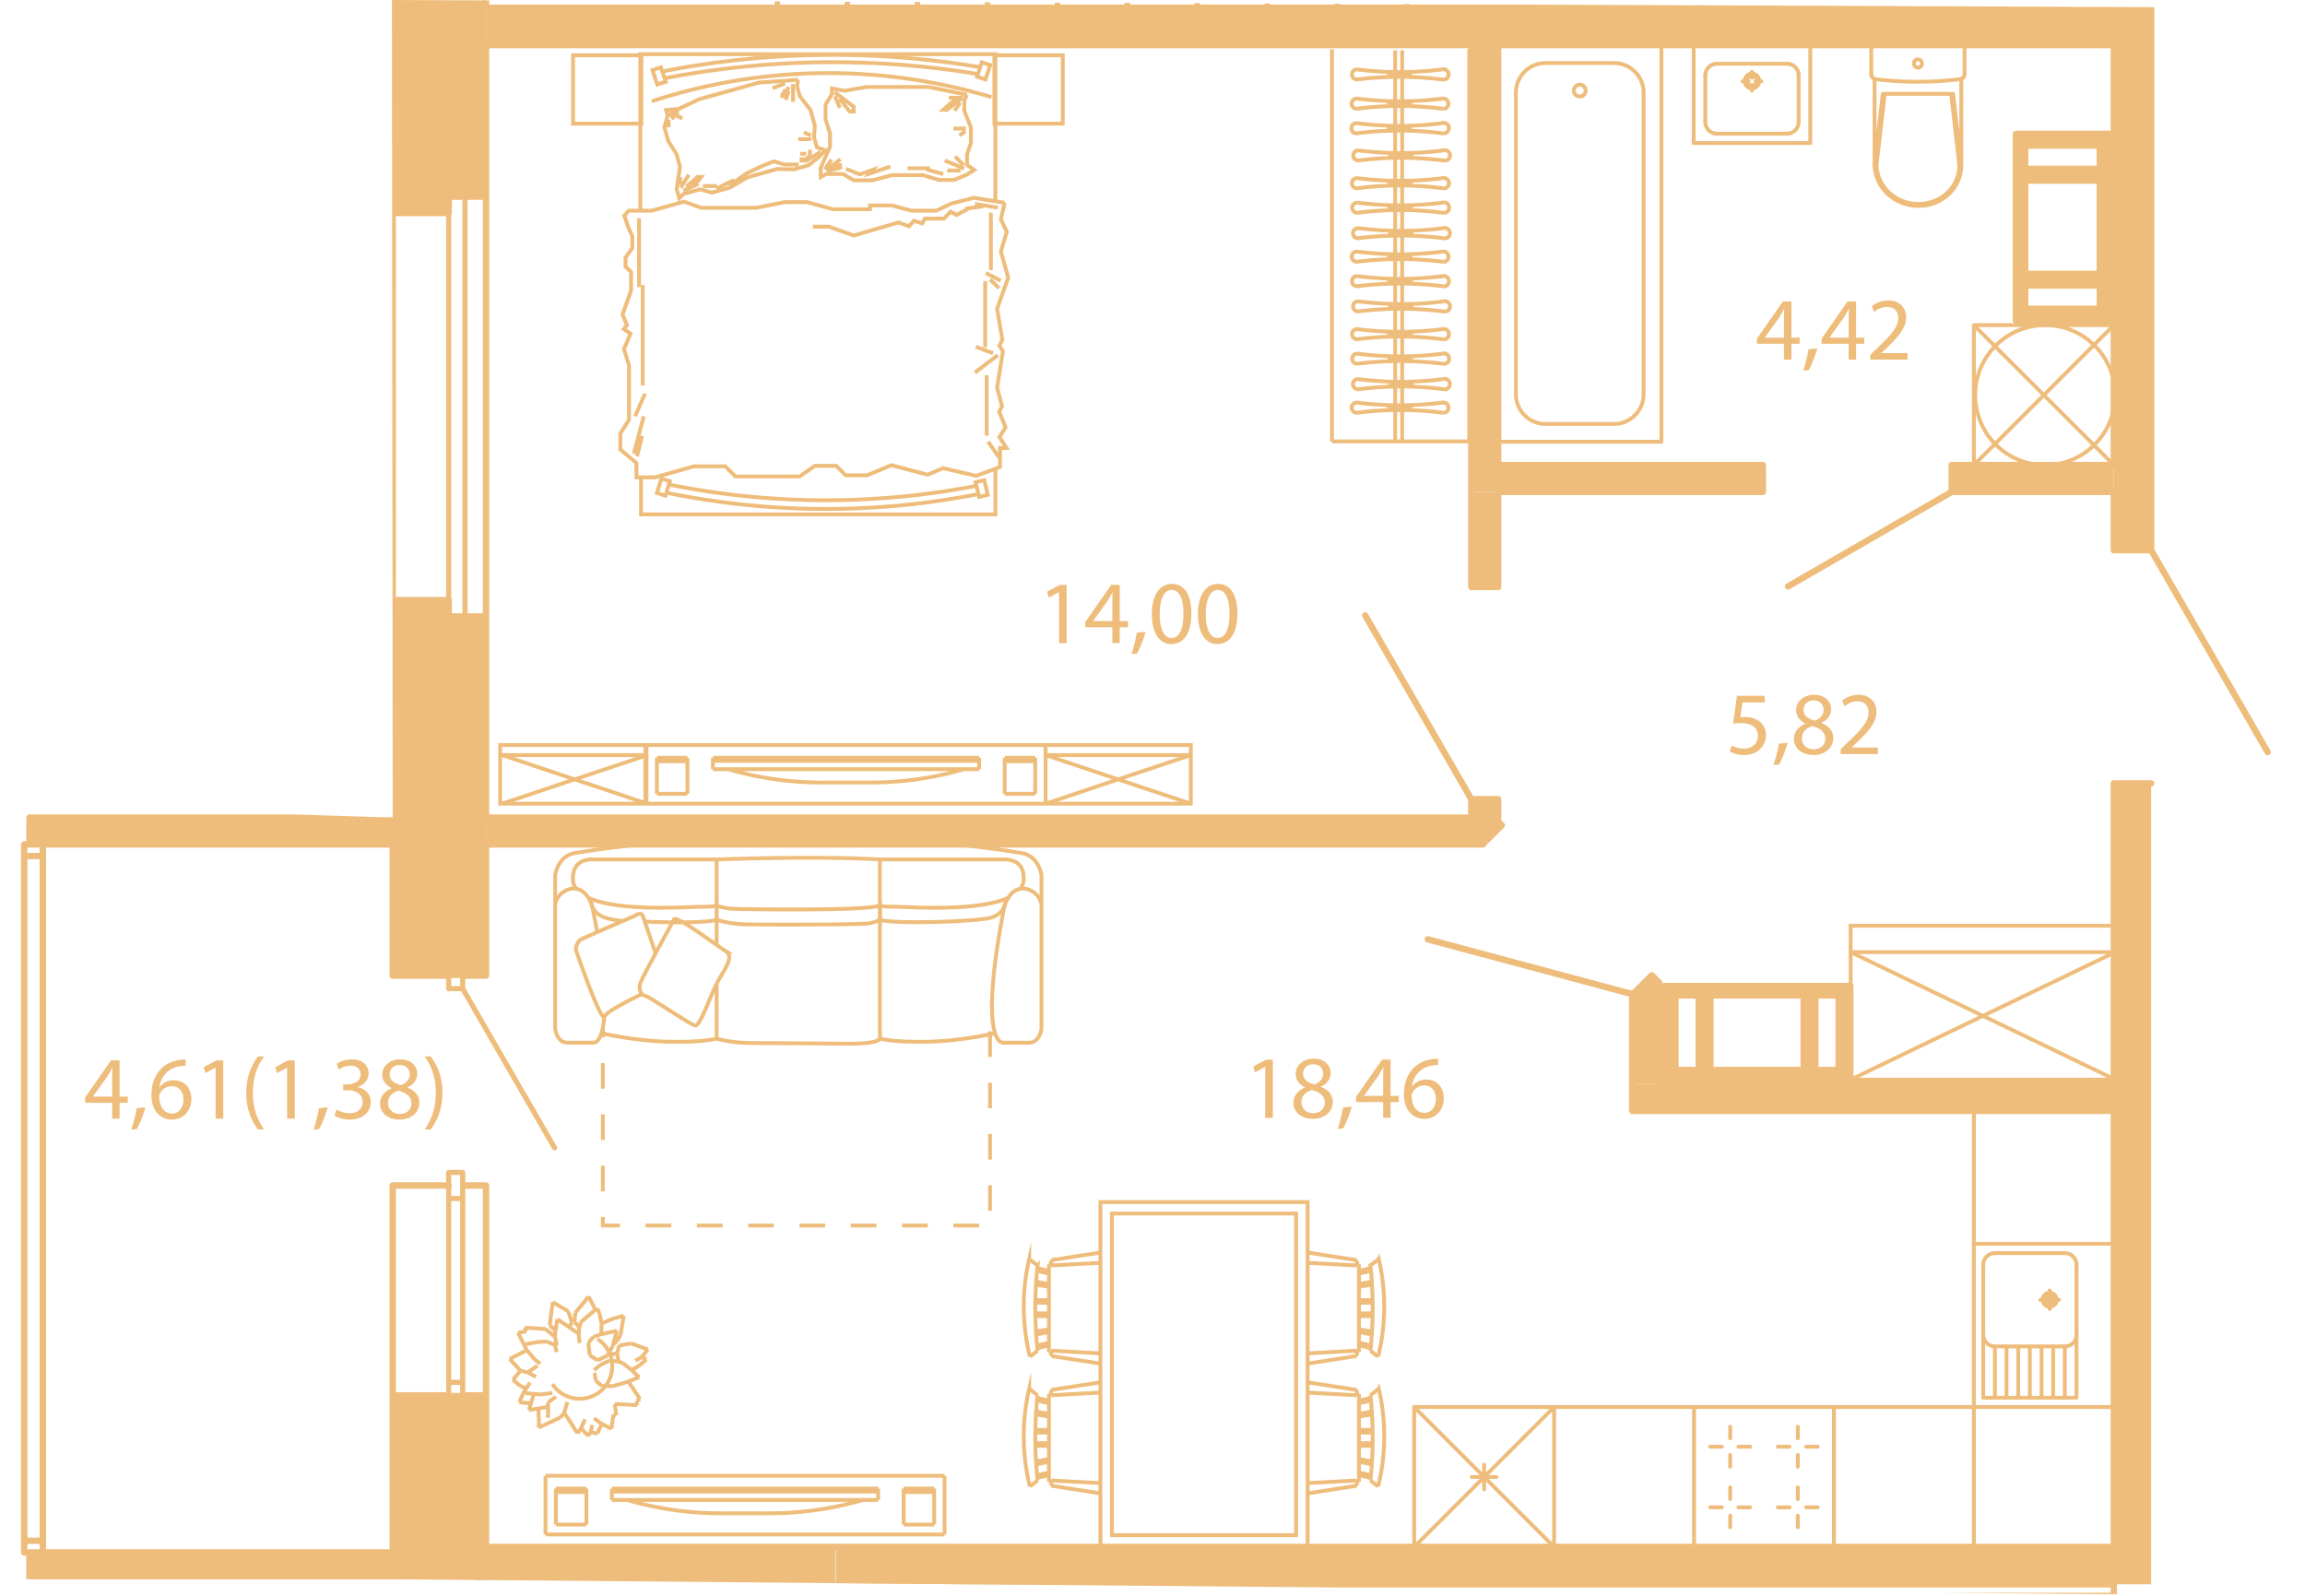 <svg version="1.1" xmlns="http://www.w3.org/2000/svg" xmlns:xlink="http://www.w3.org/1999/xlink" viewBox="0 217.323 89.871 62.224"><path fill-rule="evenodd" clip-rule="evenodd" fill="none" d="m15.281 217.323 74.59.302v61.922l-74.56-.65H0v-30.191l15.312.494z"></path><path fill-rule="evenodd" clip-rule="evenodd" fill="none" d="M18.949 219.08h63.468v58.558H18.949l-3.985.213H1.672v-27.605H18.95z"></path><clipPath id="a"><path fill-rule="evenodd" clip-rule="evenodd" fill="none" d="m15.281 217.323 74.59.302v61.922l-74.56-.65H0v-30.191l15.312.494z"></path></clipPath><g clip-path="url(#a)"><path fill-rule="evenodd" clip-rule="evenodd" fill="#eebd7b" d="M77.9 279.093h4.517v-1.455H32.588v1.455h15.338zm-14.942 1.909h19.459v-1.455H32.588v1.455h29.325zm20.914-1.909v-31.226h-1.455v31.226h1.455m0-40.319v-21.149h-1.455v21.15h1.455zm-26.059 11.472v-.008l.599-.599v-1.156h-1.046v1.763h.447m-.447-10.038h1.046v-3.707h-1.046v3.707zM77.9 219.08h4.517v-1.455H18.949v1.455h28.977zm-29.974 31.166h9.44V249.2H18.95v1.046zM77.9 260.634h4.517v-1.045H63.64v1.045zm-10.623-43.009v-1.356h-1.045v1.356h1.045m-1.045-13.267h1.045v-10.374h-1.045v10.374z"></path><path fill-rule="evenodd" clip-rule="evenodd" fill="#eebd7b" d="M64.687 259.589v-3.956l-.284-.284-.762.717v3.523zm-7.321-23.088h1.046v-17.413h-1.046v6.941zm20.534 0h4.517v-1.046h-6.32v1.046h1.804m-9.169 0v-1.046h-10.32v1.046h10.32zm13.503-6.683v-7.275h-3.637v7.275h3.637m-.364-.455h-2.91v-.91h2.91v.91M78.961 228v-3.637h2.91V228h-2.91m2.91-4.092h-2.91v-.909h2.91v.91zm-17.002 35.499h7.274v-3.637H64.87v3.637m.455-.364v-2.91h.909v2.91h-.91m5.002 0h-3.638v-2.91h3.638v2.91m1.364 0h-.91v-2.91h.91v2.91zm-54.195 19.853v-1.045H1.15v1.045h16.227zm-1.695-28.65h1.695V249.2H1.15v1.046h14.254zm-.488-37.068v12.449h2.182l.036-.636h1.42v-11.222h-1.456v-.591z"></path><path fill-rule="evenodd" clip-rule="evenodd" fill="#eebd7b" d="M15.312 255.36v-14.639h2.21l.036.637h1.391v14.003zm0 16.368h3.637v9.604h-3.637z"></path><path fill-rule="evenodd" clip-rule="evenodd" fill="#eebd7b" d="M18.494 277.638h14.073v3.637H18.494z"></path><path fill="none" stroke="#eebd7b" stroke-width=".25" stroke-linecap="round" stroke-linejoin="round" stroke-miterlimit="10" d="m83.872 238.774 4.546 7.875m-31.052 1.834-4.137-7.166m10.435 14.772-7.993-2.142m20.426-17.446-6.378 3.683"></path><path fill="none" stroke="#eebd7b" stroke-width=".2" stroke-linecap="round" stroke-linejoin="round" stroke-miterlimit="10" d="M18.04 271.728h-.546m.546-16.368h-.546m0 8.693h.546m0 0v-1.018m0 0h-.546m0 0v1.018m0 7.166h.546m0 0v.509m0 0h-.546m0 0v-.51m0-15.348h.546m0 0v-.51m0 0h-.546m0 0v.51m.546 0 3.582 6.205m-4.128 1.978v7.166m.546 0v-7.166m.09-39.063v16.368m-.636-16.368v16.368m0 0h.636m-.636-16.368h.636"></path><path fill="none" stroke="#eebd7b" stroke-width=".15" stroke-linecap="round" stroke-linejoin="round" stroke-miterlimit="10" d="M80.507 269.818a.455.455 0 0 0 .455-.454m-3.637 0c0 .25.204.454.455.454m0-3.637a.455.455 0 0 0-.455.455m3.637 0a.455.455 0 0 0-.455-.455"></path><path fill="none" stroke="#eebd7b" stroke-width=".15" stroke-linecap="round" stroke-linejoin="round" stroke-miterlimit="10" d="M82.417 272.182H76.96v-6.365h5.456m-4.182 6.001v-2m.455 2v-2m.454 2v-2m.455 2v-2m.455 2v-2"></path><path fill="none" stroke="#eebd7b" stroke-width=".15" stroke-linecap="round" stroke-linejoin="round" stroke-miterlimit="10" d="M80.507 271.818v-2H77.78v2"></path><path fill="none" stroke="#eebd7b" stroke-width=".15" stroke-linecap="round" stroke-linejoin="round" stroke-miterlimit="10" d="M77.325 269.366v2.452h3.637v-2.448m0-2.734v2.728m-3.637 0v-2.728m.455-.455h2.727M80.28 268h-.727m.363.363v-.727m0 .546a.182.182 0 1 0 0-.364.182.182 0 0 0 0 .364z"></path><path fill="none" stroke="#eebd7b" stroke-width=".15" stroke-linecap="round" stroke-linejoin="round" stroke-miterlimit="10" d="M79.916 268.272a.273.273 0 1 0 0-.546.273.273 0 0 0 0 .546zm-6.788-47.862a13.552 13.552 0 0 0 3.3 0m-3.3 0a.19.19 0 0 1-.168-.19m.129 3.529a1.544 1.544 0 0 0 .187.712 1.615 1.615 0 0 0 .356.45 1.743 1.743 0 0 0 1.063.438 1.763 1.763 0 0 0 .853-.162 1.668 1.668 0 0 0 .47-.331 1.575 1.575 0 0 0 .41-.736c.022-.092.035-.186.04-.28.001-.033.002-.065.001-.098"></path><path fill="none" stroke="#eebd7b" stroke-width=".15" stroke-linecap="round" stroke-linejoin="round" stroke-miterlimit="10" d="M73.165 223.748a1.436 1.436 0 0 0 .043.325 1.503 1.503 0 0 0 .353.66 1.647 1.647 0 0 0 .88.504 1.703 1.703 0 0 0 1.127-.145 1.6 1.6 0 0 0 .428-.325 1.49 1.49 0 0 0 .356-.659 1.43 1.43 0 0 0 .039-.269c.001-.032.002-.064.001-.096m.205-3.523a.19.19 0 0 1-.169.19m-1.649-.772c.087 0 .157.072.157.16s-.07.161-.157.161-.157-.072-.157-.16.07-.161.157-.161zm-1.819.582v-1.14m3.637 0v1.14"></path><path fill="none" stroke="#eebd7b" stroke-width=".15" stroke-linecap="round" stroke-linejoin="round" stroke-miterlimit="10" d="M73.089 220.404v3.345l.32-2.766h2.74l.32 2.76m-3.304.006.32-2.766m2.908 2.759-.32-2.759m.397-.581v3.39M82.417 230H76.96v5.455m5.457 0L76.96 230m.001 5.455L82.417 230"></path><path fill="none" stroke="#eebd7b" stroke-width=".15" stroke-linecap="round" stroke-linejoin="round" stroke-miterlimit="10" d="M79.689 230a2.728 2.728 0 1 1 0 5.455 2.728 2.728 0 0 1 0-5.455zm-13.199-9.738c0-.25.204-.454.455-.454m0 2.728a.455.455 0 0 1-.455-.455m3.638-.001a.455.455 0 0 1-.455.456m0-2.728c.25 0 .455.203.455.454"></path><path fill="none" stroke="#eebd7b" stroke-width=".15" stroke-linecap="round" stroke-linejoin="round" stroke-miterlimit="10" d="M70.582 219.08v3.82h-4.546v-3.82m3.637.728h-2.728m-.455.454v1.819m.455.455h2.728m.455-.456v-1.818m-1.819.591v-.23m-.363-.133h.23m.133-.134v-.23m.133.364h.23"></path><path fill="none" stroke="#eebd7b" stroke-width=".15" stroke-linecap="round" stroke-linejoin="round" stroke-miterlimit="10" d="M68.03 220.49a.28.28 0 1 1 .559 0 .28.28 0 0 1-.56 0z"></path><path fill="none" stroke="#eebd7b" stroke-width=".15" stroke-linecap="round" stroke-linejoin="round" stroke-miterlimit="10" d="M68.11 220.49a.2.2 0 1 1 .399 0 .2.2 0 0 1-.4 0zm-3.333-1.402v15.458m-6.365-15.458h6.365m0 15.458h-6.365m3.182-13.46a.23.23 0 0 0 0-.462m0 0a.23.23 0 1 0 0 .462m2.49-.15c0-.638-.517-1.155-1.155-1.155m-2.669 0c-.638 0-1.155.517-1.155 1.155m3.825 12.917c.637 0 1.154-.517 1.154-1.155m-4.979 0c0 .638.517 1.155 1.154 1.155m.001 0h2.67m1.154-1.155v-11.762m-1.154-1.155h-2.67m-1.155 1.155v11.762m6.945 39.484h5.455v5.456m-5.455 0v-5.456m1.41 3.132v.455m0 .646v.455m-.779-.778h.455m.646 0h.455m1.859-.778v.455m0 .646v.455m.778-.778h-.455m-.646 0h-.455m-1.858-1.586v-.455m0-.646v-.455m-.779.778h.455m.646 0h.455m1.859.778v-.455m0-.646v-.455m.778.778h-.455m-.646 0h-.455m-14.18-1.546h5.456v5.456"></path><path fill="none" stroke="#eebd7b" stroke-width=".15" stroke-linecap="round" stroke-linejoin="round" stroke-miterlimit="10" d="M55.138 277.638v-5.456l5.456 5.456m-5.456 0 5.456-5.456m-2.728 3.21v-.964m.482.482h-.964m19.577-2.728h-5.456m5.456 4.638v-4.638m0 0v5.456m-10.911-5.456h-5.456m16.367-6.365v-5.183"></path><path fill="none" stroke="#eebd7b" stroke-width=".15" stroke-miterlimit="10" d="M24.965 225.537v-6.101H38.81v3.208m-1.067 2.826-.451.233-.227-.127-.262.27h-.743l-.105.188-.323-.105-.188.217-.413-.15-1.743.51-.97-.345h-.625m6.636-.796-.699.099m1.273-.048-.888-.14m.703 5.817-.672-.25m.86.326-.895.68m.517 2.694.413.6m.012-6.583-.348-.34m.412.049-.576-.3m-13.404 6.349-.2.8m.263-1.563-.387 1.452m.437-2.339-.387.887m.297-5.115v3.915m-.143-6.52v2.68m13.555 3.44v2.355m-.059-6.027v2.583m.222-5.251v2.242m.175-2.685v-2.528m-13.817 13.291v1.443h13.818v-1.78"></path><path fill="none" stroke="#eebd7b" stroke-width=".15" stroke-miterlimit="10" d="m39.172 225.23-1.202-.194-.871.223-.596.278h-.965l-.763-.205h-.853v.149h-1.45l-1.003-.278h-.872l-1.115.222h-2.14l-.668-.241-1.264.353h-.891l-.177.194.162.472.149.334v.46l-.264.366v.357l.217.208v.722l-.334.936.173.413-.126.15.264.184-.254.597.196.645v2.116l-.338.528v.626l.628.529v.56h.725l1.517-.43h1.22l.396.395h2.505l.593-.414h.833l.37.369h.833l.948-.393 1.412.37.601-.255 1.296.3.925-.345v-.74h.254l-.276-.431.24-.376-.25-.613.113-.206-.194-.739.228-1.4-.137-.228.115-.228-.207-1.205.437-1.22-.29-1.019.235-.763-.236-.491.151-.643m-13.106-3.24v.295m.151-.534.39.192m-.457-.247h.324m-.39.017.2.257m.238 2.541v-.276m.02.408.313-.504m-.094.458.437-.373h.143l-.105.145-.266.152m-.325.236.59-.265m.715.086h-.543m1.218-.239-.694.342m3.209-.943h-.562l-.408-.124-.495.2-.58.277-.66.475m3-1.246h-.237m.791-.077-.535.343h-.199v-.056h.18l.144-.133v-.238m.058-.41h-.515m.495-.144-.276-.123m-.732-1.902-.487.18m.628.115-.114.343m.114-.507-.152.364h-.096v-.057l.134-.201m.284-.217v.693m3.798 2.526-.817.272.12-.143-.5.175-.536-.217m3.27-.023h-.872m1.395.229-.664-.186m-3.706-.018.282-.147h.068v.102l-.526.138m.018-.07.518-.394m-.608.394.26-.383m.135-2.47.19.45m-.202-.608.741.562v.19h-.156l-.394-.504m4.9 1.269-.225.168m.247-.269h-.484m.27-1.011-.225.314m.315-.517-.607.484h-.145l.246-.225.349-.248h-.382m.461 2.841h-.518m.641-.202-.337-.348m.349.472-.754-.314"></path><path fill="none" stroke="#eebd7b" stroke-width=".15" stroke-miterlimit="10" d="m31.112 220.433-1.526.11-.892.25-1.429.397-.802.378-.489.043.06.214-.13.457.155.551.315.487.14.502-.085.551-.043.334.096.345.172-.17.635-.176.469.126.698-.194.683-.4.553-.156.608-.17.648.013.575-.158.408-.322.243-.262-.325-.115-.11-.395.03-.467-.166-.588-.42-.55-.106-.381.035-.254"></path><path fill="none" stroke="#eebd7b" stroke-width=".15" stroke-miterlimit="10" d="m37.7 221.017-1.498-.303h-2.41l-.874.15-.481-.093v.225l-.25.405v.571l.175.557v.52l-.23.508-.132.31v.356l.213-.115h.66l.416.246h.725l.767-.203h1.203l.621.187h.597l.48-.2.304-.185-.281-.2v-.41l.151-.443v-.608l-.256-.642v-.4l.1-.233"></path><path fill="none" stroke="#eebd7b" stroke-width=".15" stroke-miterlimit="10" d="M25.41 221.273a22.102 22.102 0 0 1 13.251-.163m-13.047 15.438.172-.564.331.1-.171.565zm12.762-.504-.337.08.137.573.336-.081zM25.44 220.058l.33-.11.187.561-.33.11zm13.17-.198-.329-.108-.187.561.329.107z"></path><path fill="none" stroke="#eebd7b" stroke-width=".15" stroke-miterlimit="10" d="M38.073 236.264a30.868 30.868 0 0 1-11.995-.05"></path><path fill="none" stroke="#eebd7b" stroke-width=".15" stroke-miterlimit="10" d="M38.149 236.585a30.786 30.786 0 0 1-12.168-.052m-.069-16.158a34.738 34.738 0 0 1 12.216-.165"></path><path fill="none" stroke="#eebd7b" stroke-width=".15" stroke-miterlimit="10" d="M25.824 220.108a34.68 34.68 0 0 1 12.392-.166m-15.873-.463h2.664v2.664h-2.664zm16.429 0h2.665v2.664h-2.665zm-10.975 27.51h10.381m-10.381.324h10.381m0-.444v.444m-10.381 0v-.444m6.003.964h-1.625m-4.378-.964h10.381m-11.376 1.404h-1.19m0 0v-1.404m0 0h1.19m0 0v1.404m-1.19-1.269h1.19m-1.594 1.654h15.56m-15.56-2.288h15.56m-15.56 2.288v-2.288m8.592 1.463c1.29.013 2.573-.164 3.788-.52m-9.201 0a13.07 13.07 0 0 0 3.788.52m6.998.44h1.189m0 0v-1.404m0 0h-1.189m0 0v1.404m1.189-1.269h-1.189m1.594 1.654v-2.288m0 .001h5.662v2.287h-5.662zm0 .392h5.662m-5.662 0 5.662 1.895m0-1.895-5.662 1.895m-21.19-1.895 5.662 1.895m.001-1.895-5.663 1.895m-.076-2.288h5.662v2.288h-5.662zm0 .393h5.662m29.508-12.229v-15.249m-.274 15.25v-15.25m1.831 8.808a.205.205 0 0 1 .257.13.205.205 0 0 1-.128.256.285.285 0 0 1-.065.01m-3.364-.007a13.265 13.265 0 0 1 3.364.007m-3.364-.007a.196.196 0 0 1-.213-.176.196.196 0 0 1 .176-.216h.033m3.304.003a13.354 13.354 0 0 1-3.304-.003"></path><path fill="none" stroke="#eebd7b" stroke-width=".15" stroke-miterlimit="10" d="M55.006 228.277c0 .029-.188.05-.42.05-.232 0-.42-.021-.42-.05 0-.03.188-.054.42-.054.232 0 .42.024.42.054m1.211-1.141a.204.204 0 0 1 .128.387.213.213 0 0 1-.063.01"></path><path fill="none" stroke="#eebd7b" stroke-width=".15" stroke-miterlimit="10" d="M52.917 227.527a13.351 13.351 0 0 1 3.365.005m-3.365-.005a.197.197 0 0 1-.214-.18.199.199 0 0 1 .21-.214"></path><path fill="none" stroke="#eebd7b" stroke-width=".15" stroke-miterlimit="10" d="M56.217 227.136a13.197 13.197 0 0 1-3.305-.003"></path><path fill="none" stroke="#eebd7b" stroke-width=".15" stroke-miterlimit="10" d="M54.995 227.32c0 .03-.188.054-.42.054-.232 0-.421-.025-.421-.053 0-.029.189-.054.421-.054.232 0 .42.025.42.054m1.271-1.101a.202.202 0 0 1 .256.13.202.202 0 0 1-.192.267m-3.363-.006a13.238 13.238 0 0 1 3.363.006m-3.363-.006a.199.199 0 0 1-.215-.18.2.2 0 0 1 .21-.213m3.304.002a13.235 13.235 0 0 1-3.304-.002"></path><path fill="none" stroke="#eebd7b" stroke-width=".15" stroke-miterlimit="10" d="M55.043 226.405c0 .03-.187.053-.42.053-.231 0-.419-.024-.419-.053 0-.03.188-.053.42-.053.232 0 .419.023.419.053m1.192-1.178a.204.204 0 1 1 .064.398"></path><path fill="none" stroke="#eebd7b" stroke-width=".15" stroke-miterlimit="10" d="M52.936 225.618c1.117-.14 2.247-.14 3.363.004m-3.363-.004a.196.196 0 0 1-.214-.179.195.195 0 0 1 .178-.213c.009-.002.02-.002.031-.002"></path><path fill="none" stroke="#eebd7b" stroke-width=".15" stroke-miterlimit="10" d="M56.235 225.227a13.231 13.231 0 0 1-3.304-.003"></path><path fill="none" stroke="#eebd7b" stroke-width=".15" stroke-miterlimit="10" d="M55.012 225.41c0 .03-.187.054-.42.054-.23 0-.418-.025-.418-.054 0-.029.188-.05.419-.05.232 0 .42.021.42.05m1.215-1.138a.203.203 0 1 1 .064.396"></path><path fill="none" stroke="#eebd7b" stroke-width=".15" stroke-miterlimit="10" d="M52.928 224.662a13.223 13.223 0 0 1 3.364.005m-3.364-.005a.197.197 0 1 1-.005-.392m3.305.002a13.322 13.322 0 0 1-3.304-.003"></path><path fill="none" stroke="#eebd7b" stroke-width=".15" stroke-miterlimit="10" d="M55.006 224.455c0 .029-.188.052-.42.052-.232 0-.42-.023-.42-.052 0-.029.188-.054.42-.054.232 0 .42.025.42.054m1.264-1.265a.201.201 0 0 1 .255.128.204.204 0 0 1-.127.257.214.214 0 0 1-.065.01m-3.363-.005a13.267 13.267 0 0 1 3.363.005m-3.363-.005a.197.197 0 0 1-.036-.392h.032m3.304.002a13.316 13.316 0 0 1-3.304-.002"></path><path fill="none" stroke="#eebd7b" stroke-width=".15" stroke-miterlimit="10" d="M55.046 223.373c0 .029-.188.05-.42.05s-.419-.021-.419-.05.188-.051.42-.051.42.022.42.051m1.162-1.243a.204.204 0 1 1 .129.386.263.263 0 0 1-.065.009m-3.362-.006a13.278 13.278 0 0 1 3.362.006m-3.362-.006a.197.197 0 1 1-.037-.392c.01 0 .02-.002.032 0m3.303.003a13.352 13.352 0 0 1-3.303-.003"></path><path fill="none" stroke="#eebd7b" stroke-width=".15" stroke-miterlimit="10" d="M54.986 222.312c0 .03-.188.053-.419.053-.231 0-.42-.023-.42-.053 0-.028.189-.052.42-.052.23 0 .419.024.419.052m1.229-1.143a.205.205 0 0 1 .129.388.246.246 0 0 1-.065.01"></path><path fill="none" stroke="#eebd7b" stroke-width=".15" stroke-miterlimit="10" d="M52.917 221.561a13.23 13.23 0 0 1 3.362.005m-3.362-.005a.197.197 0 0 1-.04-.392.124.124 0 0 1 .035-.002m3.303.002a13.177 13.177 0 0 1-3.303-.002"></path><path fill="none" stroke="#eebd7b" stroke-width=".15" stroke-miterlimit="10" d="M54.993 221.354c0 .029-.188.052-.42.052-.23 0-.42-.023-.42-.052 0-.03.19-.053.42-.053.232 0 .42.023.42.053m1.219-1.322a.204.204 0 1 1 .064.397m-3.364-.007a13.361 13.361 0 0 1 3.364.007m-3.364-.007a.197.197 0 0 1-.037-.391.069.069 0 0 1 .033 0m3.304.001a13.23 13.23 0 0 1-3.304-.002"></path><path fill="none" stroke="#eebd7b" stroke-width=".15" stroke-miterlimit="10" d="M54.99 220.216c0 .029-.188.054-.422.054-.23 0-.418-.025-.418-.054 0-.029.188-.052.418-.052.234 0 .422.023.422.052m-3.057 14.318h5.352v-15.29"></path><path fill="none" stroke="#eebd7b" stroke-width=".15" stroke-miterlimit="10" d="M56.217 233.023a.203.203 0 1 1 .064.398"></path><path fill="none" stroke="#eebd7b" stroke-width=".15" stroke-miterlimit="10" d="M52.917 233.415a13.216 13.216 0 0 1 3.365.004m-3.365-.004a.2.2 0 0 1-.214-.18.195.195 0 0 1 .177-.212.057.057 0 0 1 .032-.003m3.305.003a13.255 13.255 0 0 1-3.305-.003"></path><path fill="none" stroke="#eebd7b" stroke-width=".15" stroke-miterlimit="10" d="M54.995 233.207c0 .029-.188.053-.42.053-.232 0-.421-.024-.421-.053 0-.03.189-.054.421-.054.232 0 .42.025.42.054m1.271-1.1a.204.204 0 1 1 .064.399"></path><path fill="none" stroke="#eebd7b" stroke-width=".15" stroke-miterlimit="10" d="M52.967 232.499a13.182 13.182 0 0 1 3.363.004m-3.363-.004a.2.2 0 0 1-.215-.178.196.196 0 0 1 .178-.214c.01-.003.021-.003.032-.003m3.304.003a13.27 13.27 0 0 1-3.304-.003"></path><path fill="none" stroke="#eebd7b" stroke-width=".15" stroke-miterlimit="10" d="M55.043 232.29c0 .03-.187.055-.42.055-.231 0-.419-.024-.419-.054s.188-.054.42-.054c.232 0 .419.025.419.054m1.192-1.177a.202.202 0 0 1 .257.13.202.202 0 0 1-.128.255.185.185 0 0 1-.065.012m-3.363-.007a13.19 13.19 0 0 1 3.363.007m-3.363-.007a.195.195 0 0 1-.214-.179.195.195 0 0 1 .178-.212.062.062 0 0 1 .031 0m3.304.001a13.237 13.237 0 0 1-3.304-.001"></path><path fill="none" stroke="#eebd7b" stroke-width=".15" stroke-miterlimit="10" d="M55.012 231.298c0 .03-.187.054-.42.054-.23 0-.418-.024-.418-.054 0-.029.188-.052.419-.052.232 0 .42.023.42.052m1.215-1.139a.202.202 0 0 1 .257.129.205.205 0 0 1-.128.258.245.245 0 0 1-.065.009m-3.364-.007a13.187 13.187 0 0 1 3.364.007m-3.364-.007a.199.199 0 0 1-.213-.178.195.195 0 0 1 .209-.214m3.304.003a13.319 13.319 0 0 1-3.304-.003"></path><path fill="none" stroke="#eebd7b" stroke-width=".15" stroke-miterlimit="10" d="M55.006 230.343c0 .028-.188.05-.42.05-.232 0-.42-.022-.42-.05 0-.03.188-.054.42-.054.232 0 .42.025.42.054m1.264-1.266a.201.201 0 0 1 .255.128.203.203 0 0 1-.127.257.214.214 0 0 1-.065.01"></path><path fill="none" stroke="#eebd7b" stroke-width=".15" stroke-miterlimit="10" d="M52.97 229.464a13.464 13.464 0 0 1 3.363.007m-3.363-.007a.194.194 0 0 1-.214-.176.198.198 0 0 1 .178-.216h.032m3.304.005a13.214 13.214 0 0 1-3.304-.005"></path><path fill="none" stroke="#eebd7b" stroke-width=".15" stroke-miterlimit="10" d="M55.046 229.26c0 .028-.188.052-.42.052s-.419-.024-.419-.052c0-.03.188-.052.42-.052s.42.023.42.052m-3.114 5.274v-15.29M34.239 275.48h-10.38m10.38.325h-10.38m-.001-.445v.445m10.381 0v-.444m-6.003.964h1.625m4.378-.965h-10.38m11.375 1.405h1.19m0 0v-1.404m0-.001h-1.19m0 0v1.405m1.19-1.269h-1.19m1.594 1.654h-15.56m15.56-2.288h-15.56m15.56 2.288v-2.288m-8.592 1.463a13.069 13.069 0 0 1-3.788-.52m9.202 0a13.072 13.072 0 0 1-3.789.52m-6.998.44h-1.189m0 0v-1.404m0-.001h1.189m0 0v1.405m-1.189-1.269h1.189m-1.594 1.654v-2.288m29.714 2.765V264.19h-8.078v13.436h8.078"></path><path fill="none" stroke="#eebd7b" stroke-width=".15" stroke-miterlimit="10" d="M43.354 264.638h7.18v12.541h-7.18zm9.634 2.752.498-.097m-.498 1.862.505.084m-.061-2.574a15.478 15.478 0 0 1 0 3.32m-.444-.726.498.097m.026-1.342h-.524m0 .516h.524m0 .107h-.524m-.088-2.035.088.014m0 3.419-.086.013m.086-.376.458.11m-.458-2.287.499-.084m-.499.707h.525m-.525-1.142.46-.103m.31-.463a8.177 8.177 0 0 1-.025 3.808m-.301-3.553.326-.254m-.326 3.573.3.234m-.3-3.448-.444.103m.444 3.008-.444-.103m-.088.206v.21m-1.917-.104 1.917-.106m0 .209-1.917.295m2.005-.456v-3.417m-.088.048v-.208m-1.917.105 1.917.103m0-.208-1.917-.296m2.005 6.291.498-.096m-.498 1.86.505.084m-.061-2.573a15.486 15.486 0 0 1 0 3.32m-.444-.728.498.097m.026-1.341h-.524m0 .518h.524m0 .106h-.524m-.088-2.037.088.016m0 3.417-.086.016m.086-.376.458.108m-.458-2.286.499-.084m-.499.705h.525m-.525-1.142.46-.102m.31-.463a8.19 8.19 0 0 1-.025 3.81m-.301-3.554.326-.256m-.326 3.576.3.234m-.3-3.451-.444.104m.444 3.009-.444-.103m-.088.207v.205m-1.917-.102 1.917-.103m0 .205-1.917.298m2.005-.455v-3.419m-.088.049v-.209m-1.917.104 1.917.105m0-.209-1.917-.295m-10.085-3.829-.497-.097m.497 1.862-.504.084m.061-2.574a15.478 15.478 0 0 0 0 3.32m.443-.727-.497.097m-.026-1.342h.523m0 .517h-.523m0 .107h.523m.088-2.035-.088.014m0 3.419.086.013m-.086-.376-.455.11m.455-2.287-.498-.084m.498.706h-.524m.524-1.141-.46-.103m-.31-.463a8.197 8.197 0 0 0 .026 3.808m.301-3.553-.327-.255m.327 3.574-.301.234m.301-3.448.443.103m-.443 3.008.443-.103m.09.206v.209m1.917-.103-1.917-.106m0 .209 1.917.295m-2.007-.456v-3.417m.09.048v-.208m1.917.105-1.917.103m0-.208 1.917-.296m-2.007 6.291-.497-.097m.497 1.861-.504.083m.061-2.572a15.485 15.485 0 0 0 0 3.32m.443-.728-.497.097m-.026-1.342h.523m0 .519h-.523m0 .106h.523m.088-2.037-.088.016m0 3.417.086.016m-.086-.376-.455.108m.455-2.286-.498-.084m.498.705h-.524m.524-1.142-.46-.103m-.31-.462a8.206 8.206 0 0 0 .026 3.81m.301-3.554-.327-.256m.327 3.576-.301.234m.301-3.451.443.103m-.443 3.01.443-.103m.09.207v.205m1.917-.102-1.917-.103m0 .205 1.917.298m-2.007-.455v-3.419m.09.049v-.209m1.917.104-1.917.105m0-.209 1.917-.295"></path><g fill="none" stroke="#eebd7b" stroke-width=".15" stroke-miterlimit="10"><path d="M23.286 253.679c-.054-.323-.118-.627-.19-1.002-.38-1.214-1.451-.633-1.451-.026v4.784s.065.542.48.542h1.015s.349.05.42-1.023"></path><path d="M21.645 252.524v-1.087s.11-.785.825-.861c.47-.077 3.184-.582 8.644-.582s8.197.505 8.665.582c.716.076.828.86.828.86v1.088"></path><path d="M22.958 252.335c1.227.547 3.883.342 4.359.342.625 0 .584-.053.602-.054m.001-1.791a.64.64 0 0 0-.056-.002H23.04c-.457.025-.703.277-.703.733a.645.645 0 0 0 .122.403"></path><path d="M25.17 253.256c1.166.053 2.497.036 2.772-.073v-.56m-4.89-.223s-.068.454.49.681c.122.05.372.122.81.155m3.59.933v-3.337s3.842-.148 6.365 0v6.983s.47.15 1.832.125c1.361-.025 2.635-.328 2.635-.328m-15.299 0s1.274.303 2.635.328c1.363.026 1.832-.125 1.832-.125v-2.122"></path><path d="M40.607 252.65v4.785s-.068.542-.48.542h-1.018s-1.005.14.046-5.3c.38-1.214 1.452-.633 1.452-.026z"></path><path d="M39.293 252.335c-1.228.547-3.885.342-4.36.342-.626 0-.584-.053-.603-.054m0-1.791a.642.642 0 0 1 .055-.002h4.825c.457.025.703.277.703.733a.642.642 0 0 1-.122.403m-16.554 1.722c.62-.272 1.512-.657 1.512-.657s.245-.177.312 0 .493 1.443.493 1.443m-.508 1.601s-1.348.626-1.48.879c-.135.252-1.118-2.606-1.118-2.606s.022-.304.224-.405c.061-.032.286-.132.565-.255m4.719 1.962c.213-.422.69-.999.365-1.227a7.24 7.24 0 0 1-.373-.254"></path><path d="M27.948 254.169c-.564-.398-1.558-1.105-1.659-1.012 0 0-1.205 2.177-1.317 2.48-.111.304.066.507.178.507.111 0 1.743 1.113 1.944 1.164.2.052.565-1.074.862-1.659m-.036-3.026s.246.104.603.13c.357.026 5.426.095 5.784-.13v.56c.448.178 3.941.086 4.4-.102.558-.227.492-.682.492-.682"></path><path d="M27.942 253.183s.447.153 1.05.178c.482.018 3.555.025 4.78-.025.304-.015.535-.153.535-.153m-6.365 4.632s.514.175 1.386.175c.87 0 3.707.027 3.707.027s1.183.025 1.272-.202"></path></g><path fill="none" stroke="#eebd7b" stroke-width=".15" stroke-miterlimit="10" stroke-dasharray="1,1" d="M38.6 257.533v7.572H23.505v-7.68"></path><path fill="none" stroke="#eebd7b" stroke-width=".15" stroke-miterlimit="10" d="m20.295 270.768.282.064m0 0 .322.174m-.322-.174.379-.26m-.956.548.298.25m-.047.628.134-.326m0 0 .28-.445m-.045 1.07.192-.615m-.192.615.739-.119m-.869-.536.602.052m0 0 .446-.063m-.17.971.001-.604m-.219.917.694-.323m0 0 .154-.172m0 0 .096.126m0 0 .42.659m.001 0 .141-.195m0 0 .28.3m0 0 .09-.145m0 0 .263.049m0 0 .178-.372m0 0 .375.192m0 0 .077-.569m0 0 .11.037m.001 0-.059-.436m0 0 .878.042m0 0-.03-.155m.001 0 .133-.082m-3.803 1.044-.148.065m3.951-1.109-.454-.688m-4.201.187.225.08m3.538-1.364.061.325m.898-.181-.246.147m-2.118 2.633.152-.35m.659.182-.307-.22m-.134.543.067-.28m-1.095-.465.123-.437m-.751.015.306-.216M20 271.12l.295-.352m0 0-.418-.461m0 0 .664-.344m-.001 0-.345-.68m0 0 .326-.05m0 .001-.056-.15m0 .001.805.055m0 0 .367.304m0 0 .02-.238m0 0-.225-.217m0 0 .12-.896m0 0 .604.357m0 0 .144.435m0 0-.11.18m0 .001.373.26m0 .001.02-.255m0 0-.182-.208m0 0 .03-.355m-.001 0 .52-.635m0 0 .264.512m0 0-.571.487m.637-.542.098.216m0 0 .079.381m0 0-.013.415m0 0-.307.102m0 0-.198.237m0 0 .054.482m0 0 .304.195m0 0 .385-.179m0 0 .203-.372m0 0 .168-.6m0-.001-.609.136m.013-.415.43-.188m0 0 .434-.119m-.001 0-.123.734m0 0-.137.262m0 0-.15.112m-.094.403.245-.046m0 0 .08-.303m.001 0 .464-.081m0 0 .657.238m0 0-.243.29m0 0 .183.099m0 0-.288.242m0 0-.289.171m0 0 .296.28m0 0-.565.216m0 0-.47.129m0 0-.423-.008m0 .001-.24-.21m-.001 0-.037-.306m1.459-.086-.343-.277m0 0-.18-.07m0 0-.356-.043m0 0-.36.171m.001.001-.245.2m-1.505-1.534.073-.45m0 0 .46.31m.373.261.033.36m-.959-.243.073.329m-1.198-.044.478-.085m0 0 .333-.016m0 0 .313.139m0 0 .066.269m-.867.277.228.182m1.58-1.622-.063.242m-1.578 3.865.01-.202m.001 0-.024-.54m-.738-.24.451.038m-.162-2.074.295.351m2.462-.785a1.27 1.27 0 1 1-1.759 1.758m50.618-17.87h10.316v6H72.156zm0 1.03h10.316m-10.316 0 10.316 4.97m0-4.971-10.316 4.972"></path><path fill="none" stroke="#eebd7b" stroke-width=".25" stroke-linecap="round" stroke-linejoin="round" stroke-miterlimit="10" d="M15.312 213.178v12.449m0 0h2.182m0 0v-.636m0-.001h1.455m0 0v-5.91m0-1.455v-3.81m-3.637 26.906v8.48m0 1.045v5.115m0-.001h2.182m.546 0h.909m0 0v-5.114m0-1.046v-7.842m0 0h-1.455m0 0v-.637m0 0h-2.182m0 31.007v6.123m3.637-.213v-5.91m0 0h-.91m-.545 0h-2.182m0 0v-8.184m0-22.823v-15.094m3.637-.637v16.368m0 22.186v8.184m13.639 7.819v-.454m-17.276-.197v2.38m17.276-2.183h49.829m0-1.455H18.949m63.468 1.909H32.588m49.829-.454v.454m1.455-31.68h-1.455m0 0v11.722m0 1.045v17.004m1.455-38.864v-21.149m-1.455 1.455v16.375m0 1.046v2.273m0 0h1.455m-68.56 39.076H1.15m0 0v1.046m0 0h14.162m0-29.696H1.15m0 0v1.046m0 0h14.162m42.054-10.038h1.046m0 0v-3.707m-1.046 11.982v.717m.454 1.046-.007-.008m0 0 .74-.74m-.141-.14v-.875m0 0h-1.046m26.506-30.858H67.277m-1.045 0H18.949m0 1.455h63.468M57.366 249.2H18.95m-.001 1.046H57.82m5.821 10.388h18.776m0-1.045h-17.73m2.59-41.964v-1.356m-1.045.001v1.355m-1.545 38.008-.284-.284m0 .001-.74.739m-5.111-6.59-.14-.141m6.275 10.231v-3.956m-1.023.456-.023-.023m0 0v4.568m-6.275-41.546v21.12m1.046-4.753v-16.367m0 0h-1.046m25.051 16.367h-6.32m0 0v1.046m0 0h6.32m-13.685-1.046h-10.32m0 1.046h10.32m0 0v-1.046M1.672 250.7v26.696M.945 250.7v26.696m.727-26.696v-.454m0 0H.945m0 0v.455m0-.001h.727m0 27.15v-.454m0 0H.945m0 0v.455m0-.001h.727m77.289-49.396v.91m2.91-.91h-2.91m2.91.909v-.91m-2.91.91h2.91m-2.91-5.001V228m2.91-3.638h-2.91m2.91 3.638v-3.638M78.961 228h2.91m.364-5.457v7.275m-3.637-7.275h3.637m-3.637 7.275v-7.275m3.637 7.275h-3.637m3.273-5.911v-.909m-2.91.909h2.91m-2.91-.909v.91m2.91-.91h-2.91m-8.181 36.045h.909m-.909-2.91v2.91m.909-2.91h-.91m.91 2.91v-2.91m-5.001 2.91h3.637m-3.637-2.91v2.91m3.637-2.91h-3.638m3.638 2.91v-2.91m-5.456-.363h7.274m-7.274 3.637v-3.637m7.274 3.637H64.87m7.273-3.637v3.637m-5.91-3.274h-.91m.91 2.91v-2.91m-.909 2.91h.909m-.909-2.91v2.91m-50.012 4.501h2.183m.635 0h.82"></path><path fill="none" stroke="#eebd7b" stroke-width=".2" stroke-linecap="round" stroke-linejoin="round" stroke-miterlimit="10" d="M54.866 206.714v10.911m-24.551-10.911v10.911"></path><path fill="none" stroke="#eebd7b" stroke-width=".2" stroke-linecap="round" stroke-linejoin="round" stroke-miterlimit="10" stroke-dasharray="0.013,0.01" d="M52.138 206.714v10.911m-2.728-10.911v10.911m-2.728-10.911v10.911m-2.728-10.911v10.911m-2.728-10.911v10.911m-2.728-10.911v10.911m-2.728-10.911v10.911m-2.727-10.911v10.911m-2.728-10.911v10.911"></path><path fill="none" stroke="#eebd7b" stroke-width=".2" stroke-linecap="round" stroke-linejoin="round" stroke-miterlimit="10" d="M52.138 206.714v10.911m-2.728-10.911v10.911m-2.728-10.911v10.911m-2.728-10.911v10.911m-2.728-10.911v10.911m-2.728-10.911v10.911m-2.728-10.911v10.911m-2.727-10.911v10.911"></path><path d="M49.33 258.924h-.008l-.394.213-.06-.234.496-.266h.263v2.271h-.298v-1.984zm1.1 1.408c0-.287.172-.489.451-.608l-.004-.01c-.25-.12-.36-.315-.36-.51 0-.361.304-.605.703-.605.44 0 .66.276.66.558 0 .193-.094.399-.374.532v.01c.283.112.458.31.458.587 0 .395-.339.66-.772.66-.475 0-.762-.282-.762-.614zm1.224-.014c0-.276-.193-.409-.5-.497-.266.078-.41.252-.41.47-.01.23.165.432.455.432.276 0 .455-.171.455-.405zm-.846-1.136c0 .227.17.35.433.42.196-.067.346-.206.346-.412 0-.182-.108-.371-.385-.371-.255 0-.394.168-.394.363zm1.345 2.156c.077-.206.171-.58.21-.835l.342-.035a4.343 4.343 0 0 1-.332.85l-.22.02zm1.776-.43v-.618h-1.055v-.203l1.013-1.45h.332v1.412h.318v.241h-.318v.618h-.29zm0-.859v-.759c0-.118.004-.237.01-.356h-.01c-.07.133-.126.231-.189.336l-.555.772v.007h.744zm2.142-1.195c-.063-.004-.143 0-.231.013a.923.923 0 0 0-.789.808h.01a.677.677 0 0 1 .549-.262c.402 0 .684.29.684.734 0 .416-.282.8-.754.8-.486 0-.803-.377-.803-.968 0-.448.16-.8.383-1.024.189-.185.44-.3.727-.336a1.62 1.62 0 0 1 .224-.017v.252zm-.087 1.31c0-.325-.186-.52-.468-.52a.506.506 0 0 0-.44.279.257.257 0 0 0-.036.137c.007.373.178.65.5.65.266 0 .444-.22.444-.546zM41.29 240.412h-.007l-.394.213-.06-.234.496-.266h.263v2.272h-.298v-1.985zm2.08 1.985v-.618h-1.055v-.204l1.012-1.45h.332v1.412h.319v.242h-.319v.618h-.29zm0-.86v-.758c0-.119.003-.238.01-.357h-.01c-.07.133-.127.232-.19.336l-.555.772v.007h.744zm.743 1.289c.078-.206.172-.58.21-.835l.343-.035a4.343 4.343 0 0 1-.332.85l-.22.02zm2.337-1.589c0 .772-.288 1.198-.79 1.198-.444 0-.745-.415-.752-1.167 0-.762.329-1.18.79-1.18.479 0 .751.425.751 1.149zm-1.234.035c0 .59.182.925.46.925.315 0 .466-.367.466-.947 0-.558-.144-.926-.461-.926-.27 0-.465.33-.465.948zm3.029-.035c0 .772-.287 1.198-.79 1.198-.443 0-.744-.415-.75-1.167 0-.762.327-1.18.788-1.18.48 0 .752.425.752 1.149zm-1.233.035c0 .59.182.925.46.925.315 0 .466-.367.466-.947 0-.558-.144-.926-.461-.926-.27 0-.465.33-.465.948zm21.795 3.438h-.866l-.087.584c.051-.008.1-.015.184-.015.175 0 .35.04.49.123a.648.648 0 0 1 .325.584c0 .443-.354.775-.846.775a1.11 1.11 0 0 1-.566-.14l.077-.233c.094.056.28.125.485.125.29 0 .538-.189.538-.492-.003-.294-.199-.503-.653-.503-.129 0-.23.013-.315.024l.148-1.09h1.086v.258zm.339 2.443c.077-.207.172-.58.21-.835l.342-.036a4.343 4.343 0 0 1-.332.85l-.22.02zm.798-1.006c0-.287.171-.49.45-.609l-.003-.01c-.251-.119-.36-.315-.36-.51 0-.36.304-.605.703-.605.44 0 .66.277.66.559 0 .192-.094.398-.374.531v.01c.283.112.458.311.458.588 0 .394-.34.66-.773.66-.474 0-.761-.282-.761-.614zm1.223-.015c0-.275-.192-.408-.5-.496-.265.077-.409.252-.409.469-.01.23.165.432.455.432.275 0 .454-.17.454-.405zm-.846-1.136c0 .228.171.35.434.42.195-.066.346-.206.346-.412 0-.183-.109-.371-.385-.371-.255 0-.395.168-.395.363zm1.447 1.727v-.189l.241-.234c.58-.552.842-.846.846-1.188 0-.231-.113-.444-.451-.444a.773.773 0 0 0-.483.193l-.098-.217a.997.997 0 0 1 .644-.23c.49 0 .695.334.695.66 0 .42-.304.758-.783 1.22l-.182.167v.007h1.021v.255h-1.45zm-2.21-15.377v-.618h-1.055v-.203l1.013-1.45h.332v1.412h.318v.24h-.318v.619h-.29zm0-.86v-.758c0-.118.004-.238.01-.357h-.01c-.07.133-.126.232-.189.336l-.555.773v.007h.744zm.744 1.29c.077-.206.172-.58.21-.835l.343-.036a4.343 4.343 0 0 1-.332.85l-.221.02zm1.776-.43v-.618h-1.054v-.203l1.012-1.45h.332v1.412h.319v.24h-.319v.619h-.29zm0-.86v-.758c0-.118.004-.238.011-.357h-.01c-.07.133-.127.232-.19.336l-.555.773v.007h.744zm.846.86v-.189l.241-.234c.58-.552.842-.846.846-1.188 0-.23-.112-.444-.451-.444a.773.773 0 0 0-.483.193l-.097-.217a.997.997 0 0 1 .643-.23c.49 0 .696.334.696.66 0 .42-.305.758-.784 1.22l-.181.167v.007h1.02v.255h-1.45zM4.372 260.937v-.618H3.318v-.204l1.012-1.45h.332v1.412h.319v.242h-.319v.618h-.29zm0-.86v-.758c0-.119.004-.238.011-.357h-.01c-.07.133-.127.232-.19.336l-.555.772v.007h.744zm.744 1.289c.078-.206.172-.58.21-.835l.343-.035a4.343 4.343 0 0 1-.332.85l-.22.02zm2.124-2.484c-.064-.004-.144 0-.232.014a.923.923 0 0 0-.79.807h.01a.677.677 0 0 1 .55-.261c.402 0 .684.29.684.733 0 .416-.282.8-.754.8-.486 0-.804-.377-.804-.968 0-.447.16-.8.384-1.023.189-.186.44-.301.727-.336a1.5 1.5 0 0 1 .224-.018v.252zm-.088 1.31c0-.325-.186-.52-.468-.52a.506.506 0 0 0-.44.28.257.257 0 0 0-.036.136c.007.373.178.65.5.65.266 0 .444-.22.444-.545zm1.253-1.24H8.4l-.395.213-.06-.234.497-.266h.262v2.272h-.298v-1.985zm1.895-.44c-.256.342-.44.797-.44 1.429 0 .622.192 1.069.44 1.419h-.241c-.22-.29-.458-.738-.458-1.42.004-.688.237-1.135.458-1.428h.241zm.895.44h-.006l-.395.213-.06-.234.497-.266h.262v2.272h-.298v-1.985zm1.028 2.414c.077-.206.172-.58.21-.835l.343-.035a4.343 4.343 0 0 1-.332.85l-.221.02zm.899-.782c.088.056.29.143.503.143.396 0 .518-.251.514-.44-.003-.318-.29-.455-.587-.455h-.171v-.23h.17c.225 0 .508-.115.508-.384 0-.182-.115-.343-.399-.343a.83.83 0 0 0-.454.15l-.08-.223c.118-.088.35-.175.594-.175.447 0 .65.266.65.541 0 .235-.14.434-.42.535v.007c.28.056.507.266.507.584 0 .363-.283.68-.828.68a1.16 1.16 0 0 1-.59-.153l.083-.237zm1.695-.224c0-.287.171-.489.45-.608l-.003-.01c-.251-.119-.36-.315-.36-.51 0-.36.304-.605.703-.605.44 0 .66.277.66.559 0 .192-.094.398-.374.531v.01c.283.112.458.311.458.588 0 .394-.34.66-.773.66-.474 0-.761-.282-.761-.614zm1.223-.014c0-.276-.192-.408-.5-.496-.265.077-.409.252-.409.469-.01.23.165.432.455.432.276 0 .454-.17.454-.405zm-.845-1.136c0 .228.17.35.433.42.195-.066.346-.206.346-.412 0-.182-.109-.371-.385-.371-.255 0-.394.168-.394.363zm1.359 2.15c.248-.346.44-.8.44-1.43 0-.625-.19-1.072-.44-1.418h.237c.224.286.458.733.458 1.422 0 .684-.234 1.129-.458 1.426h-.237z" fill="#eebd7b"></path></g></svg>